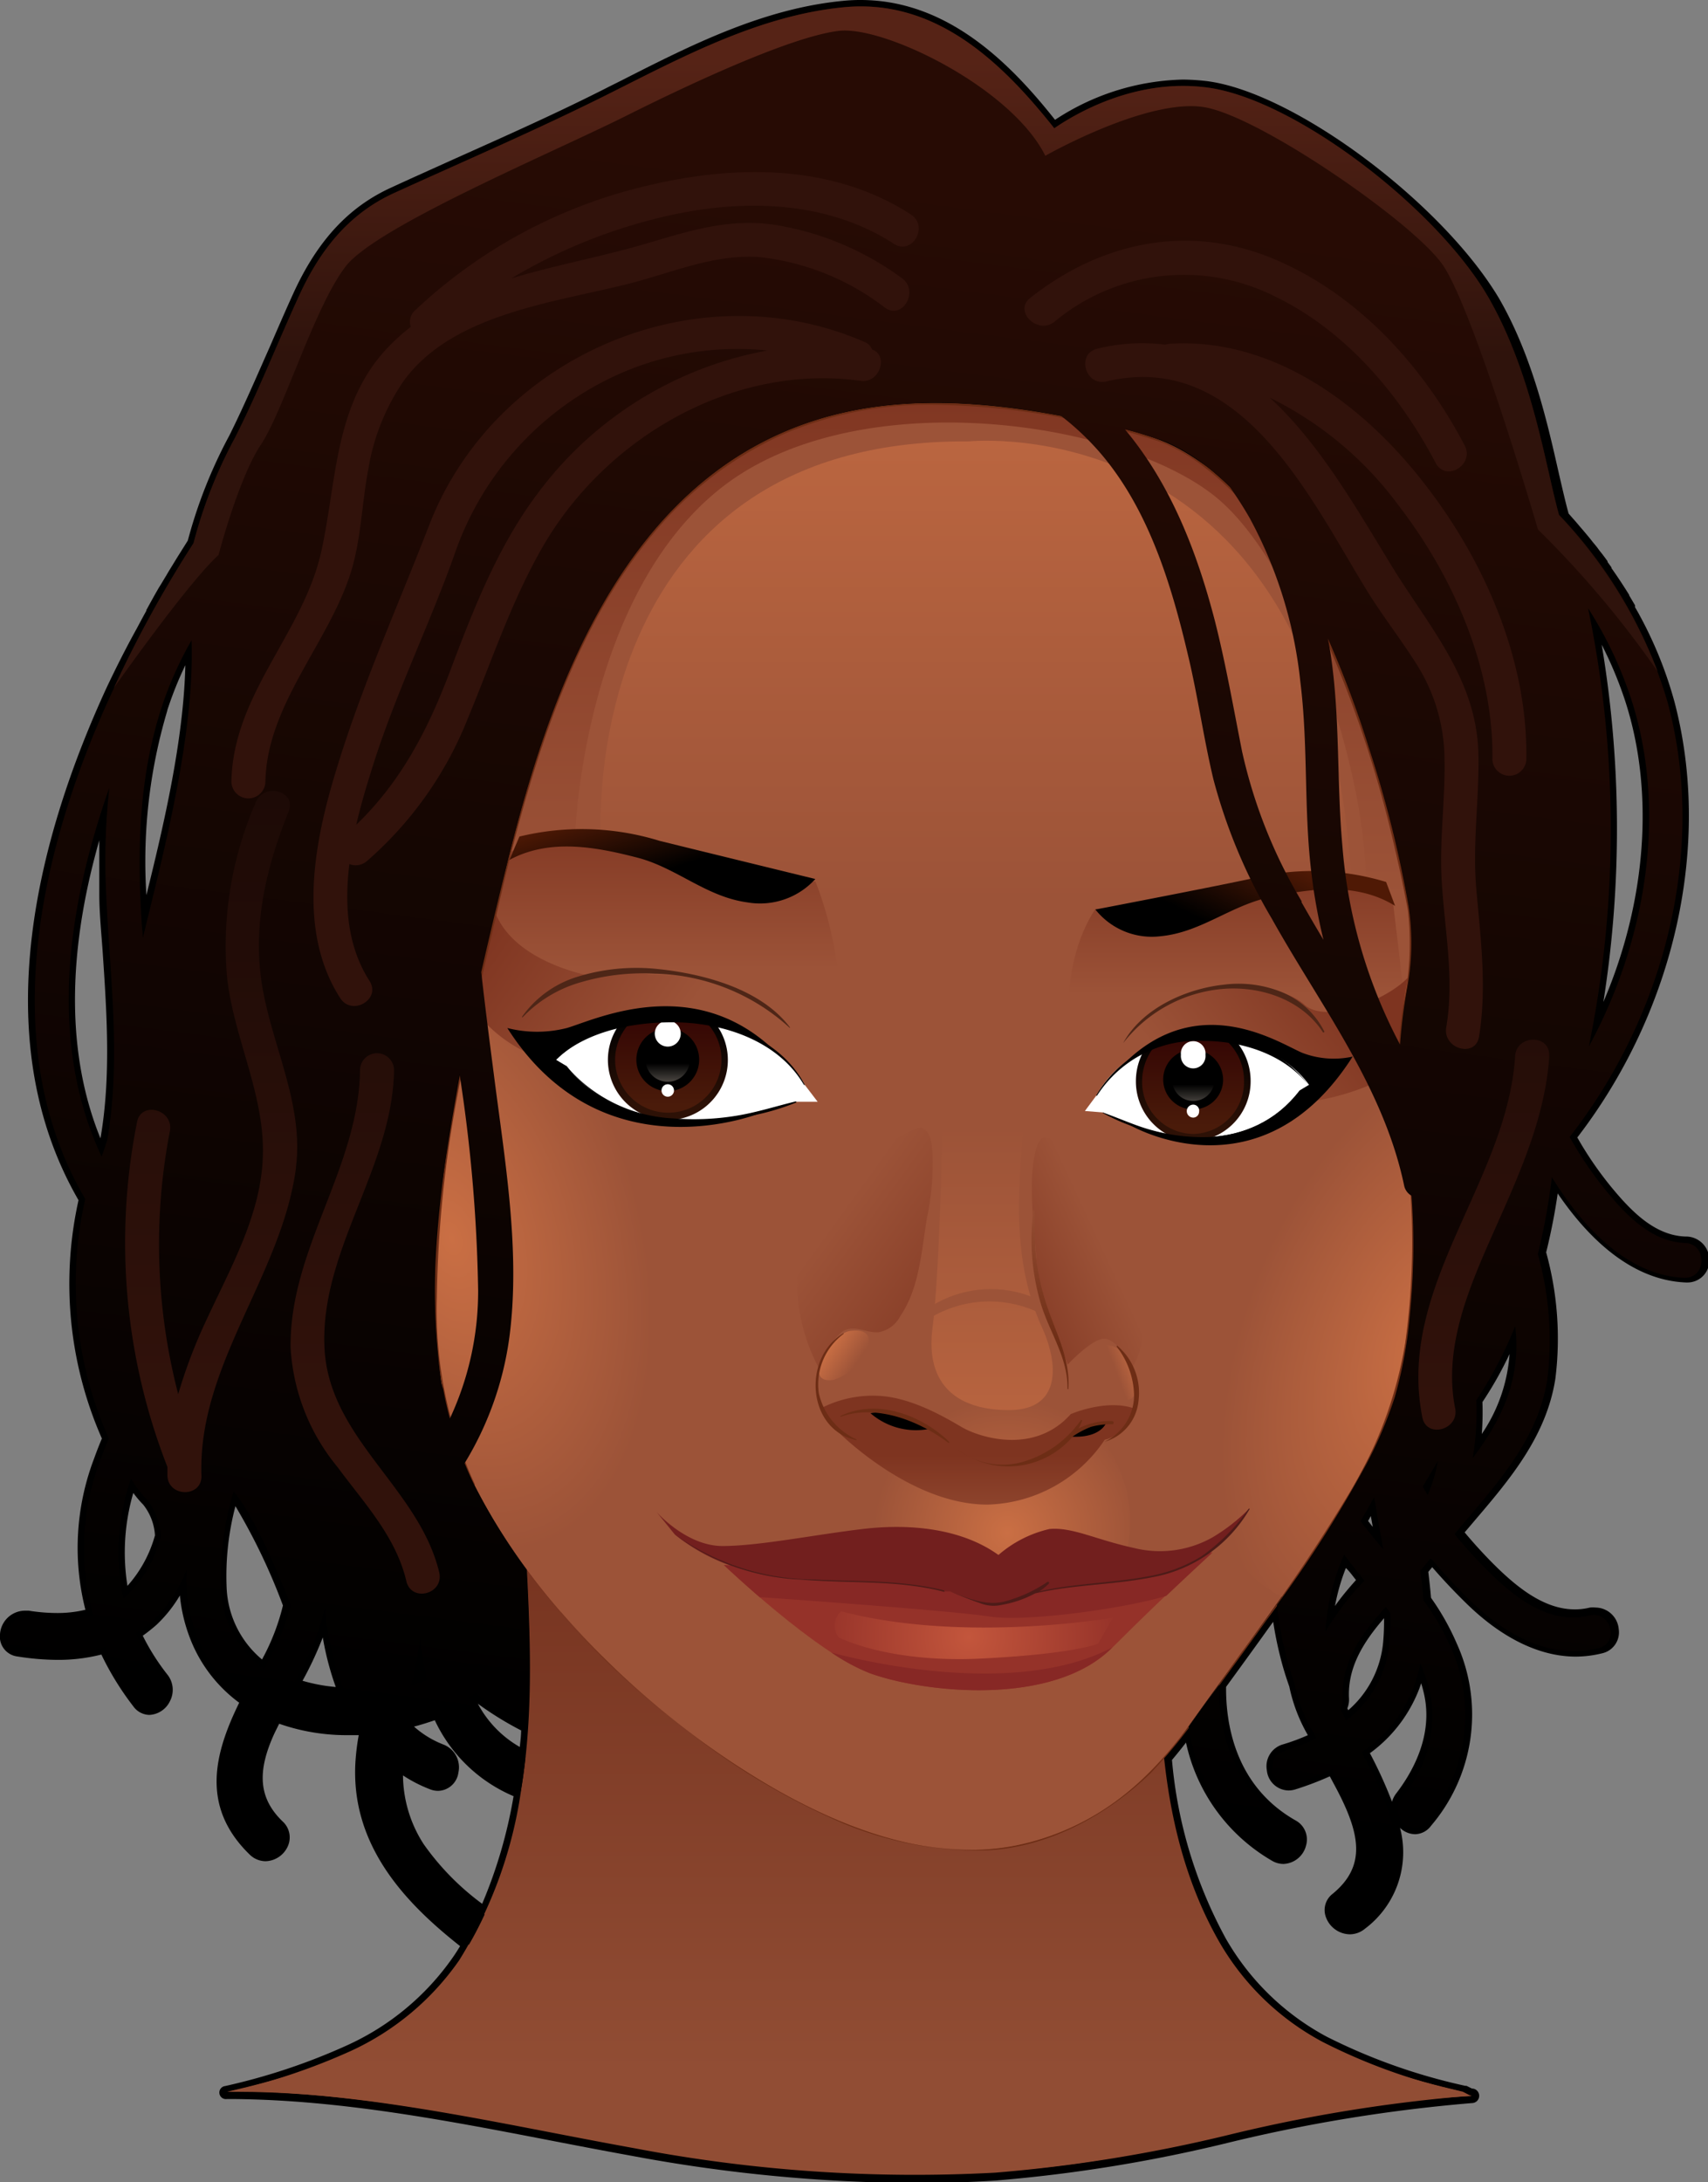 <svg xmlns="http://www.w3.org/2000/svg" xmlns:xlink="http://www.w3.org/1999/xlink" viewBox="0 0 131.6 168.1"><rect x="0" y="0" width="131.6" height="168.1" fill="#808080" stroke="none"/><defs><style>.cls-1{fill:url(#linear-gradient);}.cls-2{fill:url(#linear-gradient-2);}.cls-3{fill:#9c5338;}.cls-4{fill:url(#linear-gradient-3);}.cls-5{fill:url(#radial-gradient);}.cls-6{fill:url(#linear-gradient-4);}.cls-7{fill:url(#radial-gradient-2);}.cls-8{fill:url(#radial-gradient-3);}.cls-9{fill:url(#linear-gradient-5);}.cls-10{fill:url(#linear-gradient-6);}.cls-11{fill:url(#linear-gradient-7);}.cls-12{fill:url(#linear-gradient-8);}.cls-13{fill:url(#linear-gradient-9);}.cls-14{fill:url(#linear-gradient-10);}.cls-15{fill:url(#linear-gradient-11);}.cls-16{fill:url(#linear-gradient-12);}.cls-17{fill:url(#linear-gradient-13);}.cls-18{fill:url(#linear-gradient-14);}.cls-19{fill:url(#linear-gradient-15);}.cls-20{fill:#6d2d15;}.cls-21{fill:#953229;}.cls-22{fill:#872825;}.cls-23{fill:url(#radial-gradient-4);}.cls-24{fill:#721f1e;}.cls-25{fill:#4d1b18;}.cls-26{fill:url(#linear-gradient-16);}.cls-27{fill:url(#linear-gradient-17);}.cls-28{fill:#4e2617;}.cls-29{fill:#fff;}.cls-30{fill:url(#linear-gradient-18);}.cls-31{fill:url(#linear-gradient-19);}.cls-32{fill:url(#linear-gradient-20);}.cls-33{fill:url(#linear-gradient-21);}.cls-34{fill:url(#linear-gradient-22);}.cls-35{fill:url(#linear-gradient-23);}.cls-36{fill:url(#linear-gradient-24);}.cls-37{fill:#31120b;}.cls-38{fill:url(#linear-gradient-25);}.cls-39{fill:url(#linear-gradient-26);}</style><linearGradient id="linear-gradient" x1="65.43" y1="159.53" x2="65.43" y2="113.89" gradientUnits="userSpaceOnUse"><stop offset="0" stop-color="#914d34"/><stop offset="1" stop-color="#73301d"/></linearGradient><linearGradient id="linear-gradient-2" x1="65.47" y1="159.53" x2="65.47" y2="113.89" xlink:href="#linear-gradient"/><linearGradient id="linear-gradient-3" x1="75.19" y1="15.2" x2="75.19" y2="69.32" gradientUnits="userSpaceOnUse"><stop offset="0" stop-color="#ca6f44"/><stop offset="1" stop-color="#9c5338"/></linearGradient><radialGradient id="radial-gradient" cx="-756.25" cy="-683.79" r="33.3" gradientTransform="translate(312.07 330.03) scale(0.31)" xlink:href="#linear-gradient-3"/><linearGradient id="linear-gradient-4" x1="73.74" y1="69.23" x2="73.74" y2="26.96" gradientUnits="userSpaceOnUse"><stop offset="0" stop-color="#9c5338"/><stop offset="1" stop-color="#7e3420"/></linearGradient><radialGradient id="radial-gradient-2" cx="-1274.64" cy="-965.75" r="95.5" gradientTransform="matrix(0.15, -0.03, 0.06, 0.25, 283.95, 298.61)" xlink:href="#linear-gradient-3"/><radialGradient id="radial-gradient-3" cx="-1214.31" cy="-511.96" r="95.47" gradientTransform="matrix(0.14, 0.05, -0.09, 0.24, 233.87, 287.29)" xlink:href="#linear-gradient-3"/><linearGradient id="linear-gradient-5" x1="50.68" y1="74.63" x2="50.68" y2="61.55" xlink:href="#linear-gradient-4"/><linearGradient id="linear-gradient-6" x1="95.25" y1="76.64" x2="95.25" y2="64.86" xlink:href="#linear-gradient-4"/><linearGradient id="linear-gradient-7" x1="92.37" y1="85.02" x2="104.15" y2="75.42" xlink:href="#linear-gradient-4"/><linearGradient id="linear-gradient-8" x1="51.25" y1="80.48" x2="37.29" y2="70.88" xlink:href="#linear-gradient-4"/><linearGradient id="linear-gradient-9" x1="76.4" y1="124.07" x2="76.4" y2="86.77" xlink:href="#linear-gradient-3"/><linearGradient id="linear-gradient-10" x1="63.88" y1="103.66" x2="65.96" y2="105.08" xlink:href="#linear-gradient-3"/><linearGradient id="linear-gradient-11" x1="-612.53" y1="36.15" x2="-610.46" y2="37.57" gradientTransform="matrix(-0.83, -0.19, -0.15, 0.98, -414.14, -44.69)" xlink:href="#linear-gradient-3"/><linearGradient id="linear-gradient-12" x1="64.2" y1="94.02" x2="76.65" y2="103.04" xlink:href="#linear-gradient-4"/><linearGradient id="linear-gradient-13" x1="85" y1="95.95" x2="75.62" y2="100.31" xlink:href="#linear-gradient-4"/><linearGradient id="linear-gradient-14" x1="75.41" y1="119.72" x2="75.41" y2="112.12" xlink:href="#linear-gradient-4"/><linearGradient id="linear-gradient-15" x1="75.24" y1="103.54" x2="75.24" y2="91.19" gradientUnits="userSpaceOnUse"><stop offset="0" stop-color="#6d2d15"/><stop offset="1" stop-color="#9c5338"/></linearGradient><radialGradient id="radial-gradient-4" cx="-866.15" cy="-718.81" r="44.79" gradientTransform="translate(299.85 312.97) scale(0.26)" gradientUnits="userSpaceOnUse"><stop offset="0" stop-color="#c3563c"/><stop offset="1" stop-color="#953229"/></radialGradient><linearGradient id="linear-gradient-16" x1="49.3" y1="61.37" x2="51.07" y2="67.1" gradientUnits="userSpaceOnUse"><stop offset="0" stop-color="#4f1905"/><stop offset="1"/></linearGradient><linearGradient id="linear-gradient-17" x1="-700.92" y1="48.24" x2="-698.78" y2="55.13" gradientTransform="matrix(-0.72, -0.04, -0.05, 1, -405.3, -10.99)" xlink:href="#linear-gradient-16"/><linearGradient id="linear-gradient-18" x1="51.46" y1="85.18" x2="51.46" y2="78.55" gradientUnits="userSpaceOnUse"><stop offset="0" stop-color="#2d1106"/><stop offset="1"/></linearGradient><linearGradient id="linear-gradient-19" x1="51.46" y1="85.18" x2="51.46" y2="78.55" gradientUnits="userSpaceOnUse"><stop offset="0.01" stop-color="#4a1b0a"/><stop offset="1" stop-color="#350704"/></linearGradient><linearGradient id="linear-gradient-20" x1="51.46" y1="81.91" x2="51.46" y2="83.62" gradientUnits="userSpaceOnUse"><stop offset="0"/><stop offset="1" stop-color="#59544e"/></linearGradient><linearGradient id="linear-gradient-21" x1="91.94" y1="86.81" x2="91.94" y2="80.19" xlink:href="#linear-gradient-18"/><linearGradient id="linear-gradient-22" x1="91.94" y1="86.81" x2="91.94" y2="80.19" xlink:href="#linear-gradient-19"/><linearGradient id="linear-gradient-23" x1="91.94" y1="83.54" x2="91.94" y2="85.26" xlink:href="#linear-gradient-20"/><linearGradient id="linear-gradient-24" x1="76.13" y1="14.74" x2="60.36" y2="136.02" gradientUnits="userSpaceOnUse"><stop offset="0" stop-color="#270b04"/><stop offset="1"/></linearGradient><linearGradient id="linear-gradient-25" x1="68.25" y1="4.74" x2="68.25" y2="27.32" gradientUnits="userSpaceOnUse"><stop offset="0" stop-color="#562316"/><stop offset="1" stop-color="#2f130c"/></linearGradient><linearGradient id="linear-gradient-26" x1="64.52" y1="107.98" x2="64.52" y2="19.06" gradientUnits="userSpaceOnUse"><stop offset="0" stop-color="#31120b"/><stop offset="1" stop-color="#0b0301"/></linearGradient></defs><g id="Layer_2" data-name="Layer 2"><g id="_3_Face" data-name="3_Face"><path d="M129.86,95.25c-2.33-.08-4.12-1.88-5.71-3.81a27.28,27.28,0,0,1-2.62-3.82C129.07,77.82,131.92,65,129,54a31.11,31.11,0,0,0-2.63-6.53l0,0,0,0q-.19-.36-.39-.69l0-.08,0-.07-.39-.66-.06-.09,0-.05c-.44-.71-.9-1.41-1.37-2.07l0,0,0-.06-.3-.41,0-.06-.24-.33c-.11-.14-.21-.28-.32-.41l-.3-.4-.3-.36c-.11-.15-.23-.29-.35-.44l-.07-.08-.2-.24-.42-.49-.09-.11-.13-.15-.58-.66c-.23-.83-.46-1.84-.73-3-.86-3.79-2-9-4.61-13.54C111.16,15.66,99.76,7.12,93,6.25a16.79,16.79,0,0,0-1.88-.12,18.62,18.62,0,0,0-9.83,3.1C77.82,4.85,73,0,66.3,0a12.88,12.88,0,0,0-1.38.07c-6.1.59-11.66,3.39-17,6.11l-1,.5c-3.92,2-8,3.81-11.95,5.58-1.61.73-3.23,1.45-4.83,2.19-3.29,1.5-5.68,4.09-7.54,8.15-.62,1.36-1.22,2.75-1.8,4.09-1,2.25-2,4.59-3.12,6.84a37.25,37.25,0,0,0-3.21,8.11l-.81,1.29-.3.49-.16.26-.14.23c-.08.13-.16.26-.23.39-.21.34-.41.69-.61,1l-.09.16-.11.19c-.23.41-.46.82-.68,1.23l-.06.1,0,.06c-.25.45-.49.9-.74,1.37l0,0C9.66,50,8.91,51.5,8.2,53,3.14,64-1.32,79.7,6.05,92.45a29.6,29.6,0,0,0,1.8,18.36c-.24.57-.43,1.07-.6,1.54A19.32,19.32,0,0,0,6.58,124a9.12,9.12,0,0,1-2.21.25,14,14,0,0,1-2.16-.18l-.31,0A1.94,1.94,0,0,0,0,125.89a1.54,1.54,0,0,0,1.35,1.71,20,20,0,0,0,3.08.26,13.44,13.44,0,0,0,3.38-.41,22.3,22.3,0,0,0,2.47,4,1.56,1.56,0,0,0,1.23.65,1.86,1.86,0,0,0,1.6-1.09,1.88,1.88,0,0,0-.2-2A17.26,17.26,0,0,1,11,126a12.88,12.88,0,0,0,1.07-.85,10.37,10.37,0,0,0,1.79-2.25,12.31,12.31,0,0,0,.69,3.05,11.11,11.11,0,0,0,3.88,5.21c-1.91,3.9-3,8,.81,11.7a1.76,1.76,0,0,0,1.22.51,1.94,1.94,0,0,0,1.74-1.21,1.66,1.66,0,0,0-.43-1.86c-1.82-1.76-2-3.79-.62-6.79l.36-.73a15.77,15.77,0,0,0,5.33.88l.8,0a17.6,17.6,0,0,0-.24,1.86c-.5,6.68,4,11.19,8.05,14.39-.17.28-.34.55-.52.81a20,20,0,0,1-8.23,6.85,47.81,47.81,0,0,1-9.36,3.12.49.49,0,0,0,.13,1h.64c8.19.08,16.38,1.66,24.3,3.19,2.07.4,4.2.81,6.3,1.19a121.64,121.64,0,0,0,21.82,2.09c2.07,0,4.14-.06,6.15-.19A115.23,115.23,0,0,0,94.86,165,122.14,122.14,0,0,1,113.41,162a.56.56,0,0,0,0-1.12h0l-.42-.21-.1,0a44.92,44.92,0,0,1-10.68-3.79,19.64,19.64,0,0,1-7.76-7.55,35,35,0,0,1-4.15-13.76c.38-.45.75-.91,1.08-1.34A13.91,13.91,0,0,0,98,143.33a1.74,1.74,0,0,0,.89.25,1.87,1.87,0,0,0,1.74-1.42,1.67,1.67,0,0,0-.82-1.94c-4.69-2.67-5.37-7.52-5.34-10.28l.93-1.28q1.29-1.77,2.57-3.56l.13-.17c.13.87.31,1.76.53,2.64s.42,1.52.71,2.35a12.57,12.57,0,0,0,1.43,3.74,15.55,15.55,0,0,1-1.92.71,1.75,1.75,0,0,0-1.24,2,1.71,1.71,0,0,0,1.67,1.55,1.76,1.76,0,0,0,.55-.09,23.69,23.69,0,0,0,2.63-1l.31.58c2,3.69,2.6,6.26-.09,8.47a1.57,1.57,0,0,0-.53,1.77A2,2,0,0,0,104,149a1.84,1.84,0,0,0,1.17-.43,7.36,7.36,0,0,0,2.7-7.77,1.71,1.71,0,0,0,1.16.49,1.56,1.56,0,0,0,1.23-.65,13.2,13.2,0,0,0,2-14,19.28,19.28,0,0,0-2-3.56c-.05-.6-.12-1.25-.21-2l.3-.36c.78.9,1.64,1.82,2.58,2.74,2.75,2.71,5.68,4.15,8.49,4.15a8.58,8.58,0,0,0,2-.25,1.66,1.66,0,0,0,1.3-1.88,1.81,1.81,0,0,0-1.76-1.65,2.4,2.4,0,0,0-.46,0,4.68,4.68,0,0,1-1.17.14c-2.5,0-4.72-1.92-6.56-3.8-.66-.68-1.31-1.4-1.92-2.13l.79-.93c2.71-3.18,5.51-6.48,6.2-10.91a24.9,24.9,0,0,0-.71-9.73c.43-1.73.71-3.29.89-4.54,2.22,3.26,5.57,6.7,9.9,6.86h.08a1.68,1.68,0,0,0,1.7-1.71A1.8,1.8,0,0,0,129.86,95.25Zm-6.45-45.59a30.13,30.13,0,0,1,1.83,4.4c2.25,7,1.6,15.43-1.7,23.12A85.84,85.84,0,0,0,123.41,49.66Zm-18.93,72.05c-.62.69-1.16,1.34-1.62,2a15.58,15.58,0,0,1,.84-2.93C104,121.07,104.22,121.39,104.48,121.71Zm1.29-4.09-.36-.46.21-.38Zm-1.83,13.22c-.13-2.43,1.16-4.41,2.7-6.19a18.13,18.13,0,0,1-.07,1.85,7.87,7.87,0,0,1-2.69,5.24.91.91,0,0,0-.07-.14A1.74,1.74,0,0,0,103.94,130.84ZM114.22,108a28.48,28.48,0,0,0,2.09-3.7,12.49,12.49,0,0,1-2.14,6.16A22.24,22.24,0,0,0,114.22,108ZM21.8,123.67a16.92,16.92,0,0,1-1.42,3.8l-.19.36a7.6,7.6,0,0,1-2.73-5.58,21.1,21.1,0,0,1,.68-6.23A46.52,46.52,0,0,1,21.8,123.67Zm1.51,5.8a27,27,0,0,0,1.56-3.34,22.43,22.43,0,0,0,1,3.82A13.07,13.07,0,0,1,23.31,129.47Zm13.84,17.18a20,20,0,0,1-4.51-4.6,9.9,9.9,0,0,1-1.59-5.29,10.83,10.83,0,0,0,2.06,1.06,1.71,1.71,0,0,0,.65.13,1.62,1.62,0,0,0,1.56-1.41,1.88,1.88,0,0,0-1.16-2.16A7.45,7.45,0,0,1,31.9,133c.54-.14,1.07-.31,1.6-.49a11.78,11.78,0,0,0,6.07,5.85A36.76,36.76,0,0,1,37.15,146.65Zm3-13.34c0,.43-.06.85-.1,1.26a8.35,8.35,0,0,1-3.23-3.33A25.59,25.59,0,0,0,40.18,133.31ZM10.27,115a8.16,8.16,0,0,0,.77.91,4.2,4.2,0,0,1,.9,2.36,9.7,9.7,0,0,1-2.12,3.89A16.37,16.37,0,0,1,10.27,115Zm2.62-60.29a27.9,27.9,0,0,1,1.39-3.47c-.13,5.7-1.63,12.19-3,17.71A40.63,40.63,0,0,1,12.89,54.74Zm-5.24,10c0,1.33,0,2.71,0,4.16s.16,3,.26,4.44c.32,4.75.65,9.67-.17,14.38v0C5.16,81.33,5.12,73.61,7.65,64.73Zm99.6,74.07a33.67,33.67,0,0,0-1.7-3.73,11,11,0,0,0,3.63-4.54,8.71,8.71,0,0,0,.32-.85c.08.25.14.49.2.74.8,3.36-1,6.28-2.11,7.73A1.93,1.93,0,0,0,107.25,138.8Z"/><path class="cls-1" d="M112.72,161.13c-8.51-2-15.71-4.58-19.64-12.76-6.21-13.09-3.27-25.52-3.27-39.27H40.4c0,13.75,3,26.18-3.27,39.27C33.2,156.55,26,159.17,17.5,161.13h.65c14.4,0,28.13,4.69,42.21,5.89,26.83,2.29,33.71-4.58,53-5.56Z"/><path class="cls-2" d="M35.92,151a33.83,33.83,0,0,0,4.7-12.91,65.69,65.69,0,0,0,.64-13.73c-.19-5.09-.58-10.17-.73-15.26a.13.13,0,0,0-.25,0c-.25,9.54,1.43,19.08-.1,28.58A33.83,33.83,0,0,1,35.38,151,20.66,20.66,0,0,1,27,158a49,49,0,0,1-9.45,3.15h0a46,46,0,0,0,10.58-3.35A20,20,0,0,0,35.92,151Zm58-.59a19.67,19.67,0,0,0,7.64,7.09,43.18,43.18,0,0,0,11.16,3.64h0a44.77,44.77,0,0,1-10.79-3.84,20.09,20.09,0,0,1-8-7.74c-4.82-8.46-4.86-18.58-4.4-28,.2-4.14.48-8.28.37-12.44a.13.13,0,0,0-.25,0c-.28,9.35-1.6,18.84-.23,28.15A35.92,35.92,0,0,0,93.92,150.41Zm19.45,11a103.86,103.86,0,0,0-18.86,2.89,112.93,112.93,0,0,1-19.43,3A121.43,121.43,0,0,1,47.39,165c-9.69-1.77-19.33-4-29.24-3.92,0,0,0,0,0,0,10.38.1,20.53,2.56,30.69,4.39a115.1,115.1,0,0,0,27.85,1.89,116,116,0,0,0,18.06-2.93,118.71,118.71,0,0,1,18.62-3A.07.07,0,0,0,113.37,161.39Z"/><path class="cls-3" d="M108,84.89c-.82-6.71,1.15-9.16.66-13.91-.36-3.42-6.38-33.86-20.62-37.46s-25-3.93-34.52,4.25S40.24,61.66,38.44,69.35C35.83,80.47,33,92.4,33.72,103.89a27.14,27.14,0,0,0,2.84,10.5c5.3,10.57,16.67,20.7,27.29,25.54a25.79,25.79,0,0,0,10.91,2.55s9.49.82,16.69-9.32,15-19.8,16.52-27.82S108.79,91.6,108,84.89Z"/><path class="cls-4" d="M46.29,64.33S44.54,33.79,74.65,34c0,0,27.27-2.84,29.45,33.59L89.7,74.15,62,73.49Z"/><path class="cls-5" d="M87.08,117.23a10.36,10.36,0,1,1-10.36-10.36A10.36,10.36,0,0,1,87.08,117.23Z"/><path class="cls-6" d="M55.67,37.5c10.69-8.29,31.85-5,38.61,1.31s11.35,22.9,10.91,29.67l2.18,8.29s.29.45.71,1a24.93,24.93,0,0,0,.55-6.84c-.36-3.42-6.38-33.86-20.62-37.46s-25-3.93-34.52,4.25c-8.94,7.71-12.8,22.09-14.72,30.16l5.56-3.82S45,45.79,55.67,37.5Z"/><path class="cls-7" d="M53.49,96.56c-2.73-11.48-9.7-20-16.53-20.86C34.88,85,33.1,94.57,33.72,103.89a27.14,27.14,0,0,0,2.84,10.5,48.23,48.23,0,0,0,6.65,9.76,8.23,8.23,0,0,0,2-.22C53,122.09,56.66,109.84,53.49,96.56Z"/><path class="cls-8" d="M108,84.89a24.76,24.76,0,0,1,.11-7.07c-5.3,2.71-10.5,9.06-13.54,17.35C90,107.54,91.93,119.7,98.77,123c4.49-6.38,8.23-12.37,9.2-17.65C109.44,97.33,108.79,91.6,108,84.89Z"/><path class="cls-9" d="M39.25,79.66,54.8,83.58l8.34,1.31c3.77-7.36-.32-17-.32-17L60.2,68l-6.71-1.47s-6.38-2-11.45-1.64a6.12,6.12,0,0,0-2.72.75c-.34,1.35-.63,2.59-.88,3.67-.61,2.57-1.22,5.19-1.8,7.83A5.21,5.21,0,0,0,39.25,79.66Z"/><path class="cls-10" d="M106.66,68.37l-5.4-.49L93.57,69l-5.23,2-3.93-1c-4.09,6.22-1,15.87-1,15.87s5.89-.49,6.38-.49,7.36-1.14,11.45-2c2.95-.59,5.38-1.18,6.51-2.08a29,29,0,0,1,.44-4.33c-.34-3.24-.89-7.66-.89-7.66Z"/><path class="cls-11" d="M108.48,75.3c-1.59,1.71-6.32,3.64-8,2.07-2-1.8-7-1.31-7-1.31-7,1.47-7.53,6.38-7.53,6.38l14.73,2.45a18.62,18.62,0,0,0,7.17-2.48A35.44,35.44,0,0,1,108.48,75.3Z"/><path class="cls-12" d="M50.22,75.08a13.78,13.78,0,0,0-4.78.09c-1.32-.28-5.87-1.45-7.25-4.79-.56,2.42-1.13,4.87-1.67,7.35a10.58,10.58,0,0,0,7,4.22l.31-.92,2.63,1.08,16.64,2.73S62,75,50.22,75.08Z"/><path class="cls-13" d="M81,104.43c.41,2.16-.2,4.19-3.26,4.19-4.25,0-6.43-2.19-5.89-6.33s.77-15.38.77-15.38l6.21.22c-.45,5.25-.75,10.29,1.49,15.2A9.9,9.9,0,0,1,81,104.43Z"/><path class="cls-14" d="M65.46,102.53c-1.4.22-3.79,4.11-1.26,3.77a4.16,4.16,0,0,0,2.65-2.44C67.2,102.81,66.64,102.34,65.46,102.53Z"/><path class="cls-15" d="M85.93,103.78c1.12.48,2.53,4.75.48,3.94a4.21,4.21,0,0,1-1.82-2.9C84.44,103.72,85,103.37,85.93,103.78Z"/><path class="cls-16" d="M71.05,86.91c-1.09-.33-8.29,4.91-9.16,8a14.36,14.36,0,0,0,1.2,10.47,6,6,0,0,1,1.82-2.82c.94-.57,1.83.15,2.79.06a2.33,2.33,0,0,0,1.66-1.23c1.49-2.18,1.63-5,2.06-7.56a20.62,20.62,0,0,0,.43-5C71.81,88.23,71.73,87.12,71.05,86.91Z"/><path class="cls-17" d="M81.63,103.27s-1.74-2.94-1.74-5.23-.88-7,0-9.71,3.27,3,4,4.36,4.25,8.4,4.15,10a5.7,5.7,0,0,1-.77,2.61s-1.2-2.18-2.18-2.18-2.83,2-2.83,2Z"/><path class="cls-3" d="M71.57,101.58a8.85,8.85,0,0,1,8.59-.41L80,100.11a8.67,8.67,0,0,0-8.59.73Z"/><path class="cls-18" d="M63.41,108.4a8.73,8.73,0,0,1,4.26-.88c2.51.11,5.12,1.64,6.43,2.41s5.57,2.18,8.4-1c0,0,2.73-1.2,4.91-.43,0,0-.65,2.07-2.29,2.4a11.21,11.21,0,0,1-9.05,5c-6,0-11.56-5.67-11.56-5.67S63.41,108.94,63.41,108.4Z"/><path d="M67.07,108.86a5.35,5.35,0,0,0,4.42,1.23A5.37,5.37,0,0,0,67.07,108.86Z"/><path d="M82.45,110.66a4.73,4.73,0,0,1,2.78-1.06S84.82,110.82,82.45,110.66Z"/><path class="cls-19" d="M63.09,107.32A4.83,4.83,0,0,1,65,102.75s0-.07,0-.06c-3.19,1.87-2.83,7.46,1,8.25a0,0,0,0,0,0-.06A5.13,5.13,0,0,1,63.09,107.32Zm1.67,1.75s0,.09,0,.07c2.77-1,6.07.31,8.31,2,0,0,.1,0,.06-.08C71,109,67.6,107.72,64.76,109.07Zm21,.4a5.19,5.19,0,0,0-2.67.57,4,4,0,0,0,.29-.59c0-.08-.09-.12-.14,0a8.26,8.26,0,0,1-4.28,3.11,5.67,5.67,0,0,1-5.29-1s-.06,0,0,0a6.51,6.51,0,0,0,9-.92h0a6.83,6.83,0,0,1,1.39-.73,5.88,5.88,0,0,1,1.67-.2A.13.13,0,0,0,85.72,109.47Zm.36-5.81s-.11,0-.08.07a6.34,6.34,0,0,1,1.34,3.85,4,4,0,0,1-2.28,3.48s0,0,0,0a3.63,3.63,0,0,0,2.62-3.15A4.75,4.75,0,0,0,86.08,103.66ZM82.25,107a0,0,0,1,0,.07,0c.14-2.24-.85-4.1-1.57-6.16a18.28,18.28,0,0,1-.9-3.8c-.15-1.26-.1-2.52-.13-3.78,0-.06-.09-.08-.1,0a17.31,17.31,0,0,0,.51,6.94C80.75,102.48,82.3,104.5,82.25,107Z"/><path class="cls-20" d="M36.55,114.39c3.94,7.82,10.27,14.39,17.25,19.57a53.83,53.83,0,0,0,11.13,6.48,27.12,27.12,0,0,0,10.2,2.1c5.09.09,10-2.54,13.57-6A40.93,40.93,0,0,0,93,131.13c1.52-2.11,3.06-4.2,4.57-6.31a102.34,102.34,0,0,0,7.68-11.91,32.62,32.62,0,0,0,2.25-5.27,33.26,33.26,0,0,0,1.16-6.28,61.07,61.07,0,0,0-.21-13.31,54.07,54.07,0,0,1-.57-6.72,35.09,35.09,0,0,1,.6-5.31,18.86,18.86,0,0,0,.09-6.18,87.79,87.79,0,0,0-3.07-12.25,61.53,61.53,0,0,0-7.17-15.74A24.68,24.68,0,0,0,93.06,36a17.91,17.91,0,0,0-7.54-3.17C77.91,31.07,69.7,30,62.15,32.59,47.85,37.54,42.25,53.39,39,66.78A216.85,216.85,0,0,0,34.23,90c-1.07,8.15-1.45,16.82,2.29,24.37,0,0,.1,0,.08,0a31.91,31.91,0,0,1-2.94-14.45,89.37,89.37,0,0,1,1.62-15.72c.91-5,2.1-10,3.26-15,.67-2.88,1.39-5.75,2.24-8.59C42.94,53.4,45.93,46.06,51,40.34a27.56,27.56,0,0,1,9.36-6.89A28.33,28.33,0,0,1,71.6,31.18a56.79,56.79,0,0,1,12.79,1.55,32.12,32.12,0,0,1,5.22,1.39,14,14,0,0,1,3.35,2c4.46,3.44,7.31,8.79,9.52,13.86a89.51,89.51,0,0,1,5,15.42c.37,1.57.71,3.16,1,4.75a23.15,23.15,0,0,1-.37,7.33,26.36,26.36,0,0,0-.34,5.4c.1,2.24.49,4.49.71,6.73a56.81,56.81,0,0,1-.21,13.85,32.28,32.28,0,0,1-4.39,11.69,145.61,145.61,0,0,1-8.21,12.12c-2.84,3.93-5.42,8.22-9.32,11.2a19.65,19.65,0,0,1-8.18,3.71C71.86,143.39,65.45,141,60.06,138a63.6,63.6,0,0,1-13.53-10.28,51.81,51.81,0,0,1-10-13.3S36.54,114.37,36.55,114.39Z"/><path class="cls-21" d="M55.78,120.56s7.2,6.87,11.29,8.34,14.07,2.62,18.65-2c4.1-4.1,7.69-7.36,7.69-7.36l-7.2,1.47-9.16.66-10.14-.66Z"/><path class="cls-22" d="M86.21,121.05l-9.16.66-10.14-.66-11.13-.49s1.14,1.08,2.76,2.48l.19,0s14.39,1,17.5,1.48c2.89.45,10.6-.65,13.63-1.59,2.11-2,3.55-3.32,3.55-3.32Zm-22.16,6.24a15,15,0,0,0,3,1.61c4.09,1.48,14.07,2.62,18.65-2C77.93,131,65.23,127.62,64.05,127.29Z"/><path class="cls-23" d="M64.61,126.12s3.77,2,11,1.64,9-1.15,9-1.15l1.14-2s-11.45,2-20.94-.49A1.48,1.48,0,0,0,64.61,126.12Z"/><path class="cls-24" d="M93.41,118.43a8.24,8.24,0,0,1-6,.82c-3-.65-4.75-1.63-6.55-1.47a9.08,9.08,0,0,0-3.93,2c-2.78-2-6.7-2.45-10.47-2s-8,1.31-10.79,1.31-5.08-2.62-5.08-2.62L52,118.21c6.55,5.24,14.18,2.62,20.73,4.37h.47a19.76,19.76,0,0,0,3.23,1.08,9.87,9.87,0,0,0,3-.88h0c6.54-1.75,12.21.43,16.8-6.55A13.84,13.84,0,0,1,93.41,118.43Z"/><path class="cls-25" d="M72.71,122.5c-3.28-.81-6.66-.66-10-.83A18.63,18.63,0,0,1,52,118.2s0,0,0,0a17.3,17.3,0,0,0,9.75,3.48c3.65.31,7.39,0,11,.94C72.76,122.68,72.8,122.53,72.71,122.5Zm23.5-6.28a15.15,15.15,0,0,1-3.65,3.67,11.66,11.66,0,0,1-4.19,1.55c-2.76.52-5.57.51-8.3,1.15a4.88,4.88,0,0,0,.75-.61.09.09,0,0,0-.11-.13,10.94,10.94,0,0,1-3.33,1.52c-1.47.35-2.89-.29-4.25-.81,0,0,0,0,0,0,.78.32,1.55.65,2.36.92a2.8,2.8,0,0,0,1.71.14,8.4,8.4,0,0,0,2.55-.88c3-.69,6.06-.65,9.06-1.25a10.89,10.89,0,0,0,7.48-5.26S96.25,116.18,96.21,116.22Z"/><path class="cls-26" d="M39.25,66.24c3.11-1.68,6.68-1,9.92-.16,3,.8,5.25,3,8.41,3.43a5.75,5.75,0,0,0,5.24-1.8s-8.19-2-12-2.94a20.32,20.32,0,0,0-10.8-.33Z"/><path class="cls-27" d="M107.49,69.78c-2.95-1.83-6.47-1.35-9.68-.66-3,.64-5.29,2.71-8.41,3a5.55,5.55,0,0,1-5-2.06s8.1-1.55,11.83-2.34a19.47,19.47,0,0,1,10.57.22Z"/><path class="cls-28" d="M40.26,78.37a9.93,9.93,0,0,1,4.5-2.71A17,17,0,0,1,50.44,75a15.93,15.93,0,0,1,10.39,4.16s.08,0,.05,0c-2.24-3-6.71-4.16-10.24-4.52a15.38,15.38,0,0,0-6.18.61,8.13,8.13,0,0,0-4.25,3.09s0,.07,0,0Z"/><path class="cls-28" d="M102.05,79.48a6.4,6.4,0,0,0-3.15-3,8.86,8.86,0,0,0-4.61-.63c-2.9.31-6.3,1.82-7.75,4.5,0,0,0,.06,0,0a10.91,10.91,0,0,1,7.52-4.16c2.94-.29,6.21.75,7.88,3.34,0,0,.07,0,.06,0Z"/><path d="M58.73,85.69s-12.26,5.1-19.64-6.5a9.33,9.33,0,0,0,4.58,0c2.29-.66,10.95-4.93,17.51,3.4l-4.74,2Z"/><path class="cls-29" d="M43.67,82.13c3.94,5.06,11.46,4.88,17.68,2.74H63l-1-1.31c-3.29-6-14.57-6.51-19.15-1.92Z"/><path class="cls-30" d="M56.08,81.62A4.59,4.59,0,0,0,55.24,79a16.17,16.17,0,0,0-7.64.1,4.62,4.62,0,0,0,2,6.77,16,16,0,0,0,2.33.38A4.62,4.62,0,0,0,56.08,81.62Z"/><path class="cls-31" d="M51.46,85.71a4.09,4.09,0,0,0,3-6.91,16.51,16.51,0,0,0-6,.08,4.08,4.08,0,0,0,3,6.83Z"/><path d="M53.87,81.62a2.42,2.42,0,1,1-2.41-2.41A2.41,2.41,0,0,1,53.87,81.62Z"/><path class="cls-32" d="M53.16,81.62a1.71,1.71,0,1,1-1.7-1.71A1.7,1.7,0,0,1,53.16,81.62Z"/><path class="cls-29" d="M52.45,79.62a1,1,0,1,1-1-1A1,1,0,0,1,52.45,79.62Z"/><path class="cls-29" d="M51.93,84a.48.48,0,1,1-.47-.48A.48.48,0,0,1,51.93,84Z"/><path d="M62,83.55c-1.73-3.26-5.41-4.75-8.92-5.12-3.67-.39-7.63.48-10.26,3.19a0,0,0,0,0,0,0c2.52-2.36,6.52-3,9.85-2.85,3.53.18,7.39,1.59,9.26,4.78C62,83.61,62,83.58,62,83.55Zm-.68,1.29c-1.54.37-3,.85-4.61,1.11a20.19,20.19,0,0,1-4.85.2,11.57,11.57,0,0,1-8.2-4s0,0,0,0a11.28,11.28,0,0,0,7.77,4.12,18.47,18.47,0,0,0,4.87-.09,18.59,18.59,0,0,0,5.06-1.26A0,0,0,0,0,61.34,84.84Z"/><path d="M87.13,86.7s10,5.82,17.09-5.31a6.77,6.77,0,0,1-3.88-.29c-1.89-.79-8.93-5.57-15.07,2.35l3.88,2.25Z"/><path class="cls-29" d="M100.13,84c-3.69,4.82-10,4.19-15.16,1.69l-1.38-.11.92-1.24c3.2-5.84,12.8-5.63,16.35-.78Z"/><path class="cls-33" d="M96.36,83.26a4.72,4.72,0,0,0-1.08-3,11.25,11.25,0,0,0-7.22.81,4.78,4.78,0,0,0-.54,2.21A4.64,4.64,0,0,0,90,87.42a14,14,0,0,0,3.4.19A4.62,4.62,0,0,0,96.36,83.26Z"/><path class="cls-34" d="M91.94,87.35a4,4,0,0,0,3.91-4.09,4.15,4.15,0,0,0-1.44-3.17,11.33,11.33,0,0,0-5.51.59A4.22,4.22,0,0,0,88,83.26,4,4,0,0,0,91.94,87.35Z"/><path d="M94.24,83.26a2.31,2.31,0,1,1-2.3-2.42A2.36,2.36,0,0,1,94.24,83.26Z"/><path class="cls-35" d="M93.57,83.26a1.63,1.63,0,1,1-1.63-1.71A1.67,1.67,0,0,1,93.57,83.26Z"/><path class="cls-29" d="M92.88,81.25a.95.95,0,1,1-1.89,0,.95.95,0,1,1,1.89,0Z"/><path class="cls-29" d="M92.39,85.62a.46.46,0,0,1-.45.47.48.48,0,0,1,0-1A.46.46,0,0,1,92.39,85.62Z"/><path d="M84.53,84.39a9.19,9.19,0,0,1,8.17-4.21c2.83,0,6.17.93,8.14,3.44a0,0,0,0,0,0,0,9.53,9.53,0,0,0-8.47-3.8,9.21,9.21,0,0,0-7.91,4.57S84.51,84.43,84.53,84.39ZM85,85.75a16.06,16.06,0,0,0,8.31,1.94,9.28,9.28,0,0,0,6.87-3.64s0,0,0,0a9.4,9.4,0,0,1-7.22,3.54,14.47,14.47,0,0,1-4.09-.5c-1.32-.34-2.55-.92-3.83-1.37C85,85.68,84.93,85.73,85,85.75Z"/><path class="cls-36" d="M129.84,95.75c-2.59-.1-4.52-2.12-6.07-4a28.28,28.28,0,0,1-2.83-4.17c7.24-9.25,10.64-22,7.55-33.48a35.16,35.16,0,0,0-8.37-14.45c-1-3.59-2-10.62-5.33-16.55C110.86,16.12,99.74,7.61,93,6.74,87.39,6,82.7,8.87,81.23,9.88,77.15,4.73,72.05-.13,65,.56c-6.39.62-12.23,3.72-17.88,6.56s-11.19,5.21-16.8,7.77c-3.52,1.62-5.71,4.46-7.29,7.92-1.67,3.65-3.12,7.35-4.94,10.94a36.19,36.19,0,0,0-3.18,8.09,91.84,91.84,0,0,0-6.24,11.4C3.12,65.2-.45,80.41,6.57,92.36a29.18,29.18,0,0,0,1.82,18.45c-.24.56-.47,1.13-.68,1.71a18.92,18.92,0,0,0-.53,11.86,11,11,0,0,1-5,.21c-1.66-.26-2.36,2.26-.7,2.52a14.86,14.86,0,0,0,6.65-.25,21,21,0,0,0,2.59,4.28c1,1.33,2.87-.54,1.85-1.85a17.52,17.52,0,0,1-2.12-3.49,9.54,9.54,0,0,0,1.36-1,10.66,10.66,0,0,0,2.57-3.9,12.37,12.37,0,0,0,.71,4.89A10.61,10.61,0,0,0,19.1,131c-1.94,3.87-3.25,7.88.52,11.5,1.22,1.17,3.07-.68,1.85-1.85-2.27-2.19-2-4.68-.72-7.34.18-.39.37-.77.56-1.15a15.54,15.54,0,0,0,6.75,1l.17.24a17.69,17.69,0,0,0-.3,2.17c-.48,6.34,3.58,10.67,8.2,14.23.44-.75.84-1.53,1.21-2.33a21.7,21.7,0,0,1-5.11-5.1,10.74,10.74,0,0,1-1.67-6.51,11,11,0,0,0,2.73,1.56c1.57.61,2.25-1.92.69-2.53a7.93,7.93,0,0,1-3-2.11.06.06,0,0,0,0,0,20.23,20.23,0,0,0,2.78-.83A11.35,11.35,0,0,0,40.12,138l.06-.35c.13-.78.23-1.56.31-2.34a8.91,8.91,0,0,1-4.41-4.55l.57-.33a24.7,24.7,0,0,0,4,2.56,105.86,105.86,0,0,0-.1-12.08,47.35,47.35,0,0,1-4-6.51,0,0,0,0,1,0,0c-.28-.56-.52-1.12-.75-1.69a25,25,0,0,0,3.53-10.39c.7-6.36-.44-13-1.25-19.33-.35-2.71-.7-5.41-1-8.11.62-2.71,1.27-5.42,1.93-8.11,3.28-13.39,8.88-29.24,23.18-34.19,6.3-2.18,13.05-1.78,19.54-.56a20.4,20.4,0,0,1,2.93,2.74c3.82,4.37,5.59,10.24,6.89,15.77.75,3.14,1.19,6.35,1.94,9.49A42.23,42.23,0,0,0,98,70.78c3.72,6.66,8.58,12.91,10.18,20.51a1.18,1.18,0,0,0,.58.82,52.94,52.94,0,0,1-.14,9.25,33.26,33.26,0,0,1-1.16,6.28,32.62,32.62,0,0,1-2.25,5.27,93.66,93.66,0,0,1-6.82,10.71,26,26,0,0,0,.68,3.82c.2.8.44,1.58.7,2.35a12.08,12.08,0,0,0,1.68,4.09,17,17,0,0,1-2.5,1c-1.61.49-.92,3,.7,2.53a23.92,23.92,0,0,0,3-1.14l.52,1c1.71,3.17,3,6.43-.2,9.08-1.31,1.08.55,2.92,1.85,1.85,4.7-3.86,2.42-8.74.11-13.23a10.59,10.59,0,0,0,3.81-4.58,12.14,12.14,0,0,0,.7-2.25,13.07,13.07,0,0,1,.75,2.21,9.7,9.7,0,0,1-2.21,8.15c-1,1.31.81,3.18,1.85,1.85a12.66,12.66,0,0,0,1.93-13.49,18.48,18.48,0,0,0-2.08-3.58c-.06-.77-.14-1.53-.25-2.29.26-.3.51-.6.75-.91l.11,0c.92,1.1,1.89,2.13,2.88,3.11,2.68,2.64,6.19,4.71,10,3.77,1.64-.4.94-2.92-.7-2.52-3.26.79-6.07-1.62-8.19-3.8-.77-.78-1.51-1.61-2.21-2.47,3-3.62,6.39-7.06,7.15-11.92a24.75,24.75,0,0,0-.73-9.65,48.9,48.9,0,0,0,1.08-5.92c2.4,3.9,5.88,7.59,10.23,7.75C131.53,98.43,131.52,95.81,129.84,95.75ZM125.7,53.91c2.79,8.67,1.11,18.62-3.28,26.7a83.78,83.78,0,0,0-.06-33.76A30.51,30.51,0,0,1,125.7,53.91ZM8.26,87.83c-.14.44-.29.87-.43,1.27C3.7,80.27,5.14,70,8.42,60.69a51.86,51.86,0,0,0-.24,8.17C8.46,75.16,9.35,81.59,8.26,87.83Zm1.25,35.31a17.2,17.2,0,0,1,.58-9.23,11.51,11.51,0,0,0,1.3,1.69,4.85,4.85,0,0,1,1,2.74A9.42,9.42,0,0,1,9.51,123.14ZM11,72.28c0-.38-.05-.75-.08-1.12-.35-5.64-.24-11.15,1.5-16.57a27.5,27.5,0,0,1,2.34-5.27C15,56.62,12.61,65.63,11,72.28Zm9.82,55.41c-.16.29-.31.59-.47.89A8.09,8.09,0,0,1,17,122.29a23.7,23.7,0,0,1,1-7.41c1.7,2.05,3.57,6.63,4.39,8.76A17.59,17.59,0,0,1,20.82,127.69Zm1.78,2.06a26.56,26.56,0,0,0,2-4.36c.17-.51.31-1,.43-1.55,0,0,0,.06,0,.1a23.27,23.27,0,0,0,1.59,6.54A13.09,13.09,0,0,1,22.6,129.75Zm9.08.08a33.42,33.42,0,0,0,.7-3.73,20,20,0,0,0,.54,3.32C32.52,129.57,32.1,129.71,31.68,129.83Zm3-20.49c-.2-.75-.38-1.51-.52-2.29h0L34,106.5A55.74,55.74,0,0,1,34.23,90c.32-2.45.72-4.88,1.17-7.31a120.26,120.26,0,0,1,1.44,16.7A23.13,23.13,0,0,1,34.63,109.34Zm65.63-39.88a38.93,38.93,0,0,1-4.61-11.58c-.66-3.33-1.24-6.67-2.08-10-1.37-5.31-3.4-10.58-6.95-14.81a23.67,23.67,0,0,1,2.63.8l.11,0A13.43,13.43,0,0,1,93.06,36a19.75,19.75,0,0,1,1.68,1.48c.55.79,1.08,1.61,1.56,2.45a33.78,33.78,0,0,1,3.89,12.59c.62,4.94.25,9.93.87,14.87a43.48,43.48,0,0,0,.91,5Q101.09,70.92,100.26,69.46ZM108.44,76a41.82,41.82,0,0,0-.57,4.46,39.07,39.07,0,0,1-4.44-15.3c-.45-4.94-.16-9.87-.91-14.8-.06-.39-.13-.79-.21-1.18a77.87,77.87,0,0,1,3.15,8.39,87.79,87.79,0,0,1,3.07,12.25A18.86,18.86,0,0,1,108.44,76Zm-2.56,39.3c0,.21.07.41.1.61.18,1.14.4,2.29.6,3.44-.6-.71-1.19-1.43-1.75-2.17C105.17,116.57,105.52,116,105.88,115.32Zm-3.76,10.38a20.56,20.56,0,0,1,.25-2.09,17.58,17.58,0,0,1,1.19-3.83c.51.66,1,1.3,1.57,2A21.63,21.63,0,0,0,102.12,125.7Zm4.93.85a8.35,8.35,0,0,1-3.35,6l-.43-.93a1.24,1.24,0,0,0,.18-.72c-.15-2.84,1.48-5.07,3.32-7.1l.36.47A17.84,17.84,0,0,1,107.05,126.55ZM110,115.16l-.38-.64,1.18-2A12.23,12.23,0,0,1,110,115.16Zm3.46-2.8c.08-.45.14-.9.19-1.35a22,22,0,0,0,.1-3.15,31.63,31.63,0,0,0,3-5.72l.06.7C117.06,106.68,115.5,109.62,113.44,112.36ZM99.52,140.64c-4-2.29-5.67-6.5-5.58-10.86l-1,1.35L91.59,133a13.54,13.54,0,0,0,6.61,9.88A1.31,1.31,0,0,0,99.52,140.64Z"/><path class="cls-37" d="M67.19,26.92a1,1,0,0,0-.61-.59c-12.86-5.59-28.46,1.06-33.51,14.12-2.36,6.1-5.07,12.11-7,18.34-1.78,5.66-3.29,12.74.14,18.09.91,1.42,3.17.11,2.26-1.32-1.71-2.67-1.94-5.83-1.55-9a1.32,1.32,0,0,0,1.35-.23,28.44,28.44,0,0,0,7.78-11c1.86-4.46,3.34-9,5.77-13.22,4.86-8.41,14.64-14.11,24.44-12.78C67.78,29.59,68.5,27.37,67.19,26.92ZM41.39,38.06c-3.08,4.12-4.94,8.94-6.74,13.71-1.7,4.49-3.78,8.47-7.2,11.76.32-1.4.72-2.76,1.11-4C30.32,53.76,33,48.36,35,42.76A23.58,23.58,0,0,1,46.67,29.3,22.46,22.46,0,0,1,59.14,27,28.36,28.36,0,0,0,41.39,38.06ZM70.18,16.52c-6-3.89-13.47-3.84-20.21-2.24a39,39,0,0,0-18,9.64,1.17,1.17,0,0,0-.32,1.26,15.87,15.87,0,0,0-1.88,1.71c-4,4.31-3.82,10.14-5,15.52-1.37,6.34-6.8,11-6.94,17.78a1.31,1.31,0,0,0,2.62,0c.12-5.78,4.66-10.44,6.46-15.73.91-2.64.94-5.54,1.46-8.27a16.8,16.8,0,0,1,2.7-6.8c3.75-5.23,11.65-6.08,17.39-7.54,3.4-.86,6.47-2.27,10-2.05a19.19,19.19,0,0,1,9.71,3.89c1.37,1,2.68-1.29,1.32-2.26a22.55,22.55,0,0,0-9.66-4.09c-3.77-.59-6.88.51-10.44,1.54-3.23.93-6.72,1.57-10,2.57a40.85,40.85,0,0,1,10.84-4.53c6.15-1.62,13.14-1.71,18.64,1.86C70.28,19.7,71.59,17.43,70.18,16.52ZM109.55,37C104.87,31.05,98,26,90.14,26.48a1.91,1.91,0,0,0-.36.07,14.34,14.34,0,0,0-5.23.31c-1.64.38-.94,2.91.7,2.52,10.3-2.43,15.6,8.79,20,16,1.22,2,2.66,3.82,3.9,5.79a13.83,13.83,0,0,1,2.15,7.33c.06,3.11-.4,6.21-.22,9.32.22,3.81,1,7.52.35,11.33-.26,1.66,2.26,2.36,2.53.7.62-3.88.11-7.61-.22-11.48-.29-3.43.24-6.84.17-10.26-.12-5.86-3.88-9.9-6.76-14.64-2.64-4.32-5.52-9.37-9.32-12.84a27.16,27.16,0,0,1,9.91,8.28c4.25,5.51,7.36,12.6,7.25,19.65a1.31,1.31,0,0,0,2.61,0C117.75,50.78,114.3,43,109.55,37ZM98.32,22.88c5.4,2.63,9.54,7.53,12.29,12.77.78,1.5,3,.17,2.25-1.32-3.17-6.06-8.11-11.53-14.47-14.28-6.6-2.87-13.44-1.5-19,2.89-1.33,1,.54,2.88,1.85,1.85A15.58,15.58,0,0,1,98.32,22.88Z"/><path class="cls-38" d="M114.79,23.1C110.86,16.12,99.74,7.61,93,6.74,87.39,6,82.7,8.87,81.23,9.88,77.15,4.73,72.05-.13,65,.56c-6.39.62-12.23,3.72-17.88,6.56s-11.19,5.21-16.8,7.77c-3.52,1.62-5.71,4.46-7.29,7.92-1.67,3.65-3.12,7.35-4.94,10.94a36.19,36.19,0,0,0-3.18,8.09A89.77,89.77,0,0,0,8.77,53h0s5.67-8.07,8.07-10.25c0,0,1.53-5.9,3.27-8.51s4.15-10.69,6.55-13.75S42.58,11.76,48.25,8.92,61.12,2.81,64.61,2.38,77.92,6.74,80.54,12c0,0,8.07-4.59,12.43-3.71s15.71,8.72,18.11,12,7.42,20.5,7.42,20.5a76.39,76.39,0,0,1,9.23,10.95,36.79,36.79,0,0,0-7.61-12.07C119.1,36.06,118.12,29,114.79,23.1Z"/><path class="cls-39" d="M25,103.8c-.34-7.5,5.24-13.85,5.36-21.36a1.31,1.31,0,0,0-2.62,0C27.63,90,22.3,96.2,22.39,103.8A15.85,15.85,0,0,0,26,113c2.05,2.78,4.5,5.35,5.31,8.8.39,1.65,2.92,1,2.53-.69C32.26,114.58,25.32,110.8,25,103.8Zm-2.2-13.88c.59-4.57-1.6-8.9-2.47-13.27-1-4.9.08-9.6,1.91-14.15.63-1.57-1.91-2.25-2.53-.7A27.62,27.62,0,0,0,17.5,75.33c.54,4.76,3,9.17,2.74,14-.2,4.37-2.54,8.46-4.33,12.34a39.32,39.32,0,0,0-2.18,5.72,45.83,45.83,0,0,1-.64-20.26c.31-1.65-2.21-2.35-2.53-.7A47.42,47.42,0,0,0,12.9,113c0,.22,0,.45,0,.67.06,1.69,2.68,1.69,2.62,0C15.23,105.11,21.73,98.23,22.81,89.92Zm96.56-8.57c.11-1.69-2.51-1.68-2.62,0-.62,9.71-9.16,17.74-7.15,27.83.33,1.66,2.85.95,2.53-.69-.95-4.72,1.12-9.43,3-13.67S119.06,86.13,119.37,81.35Z"/></g></g></svg>